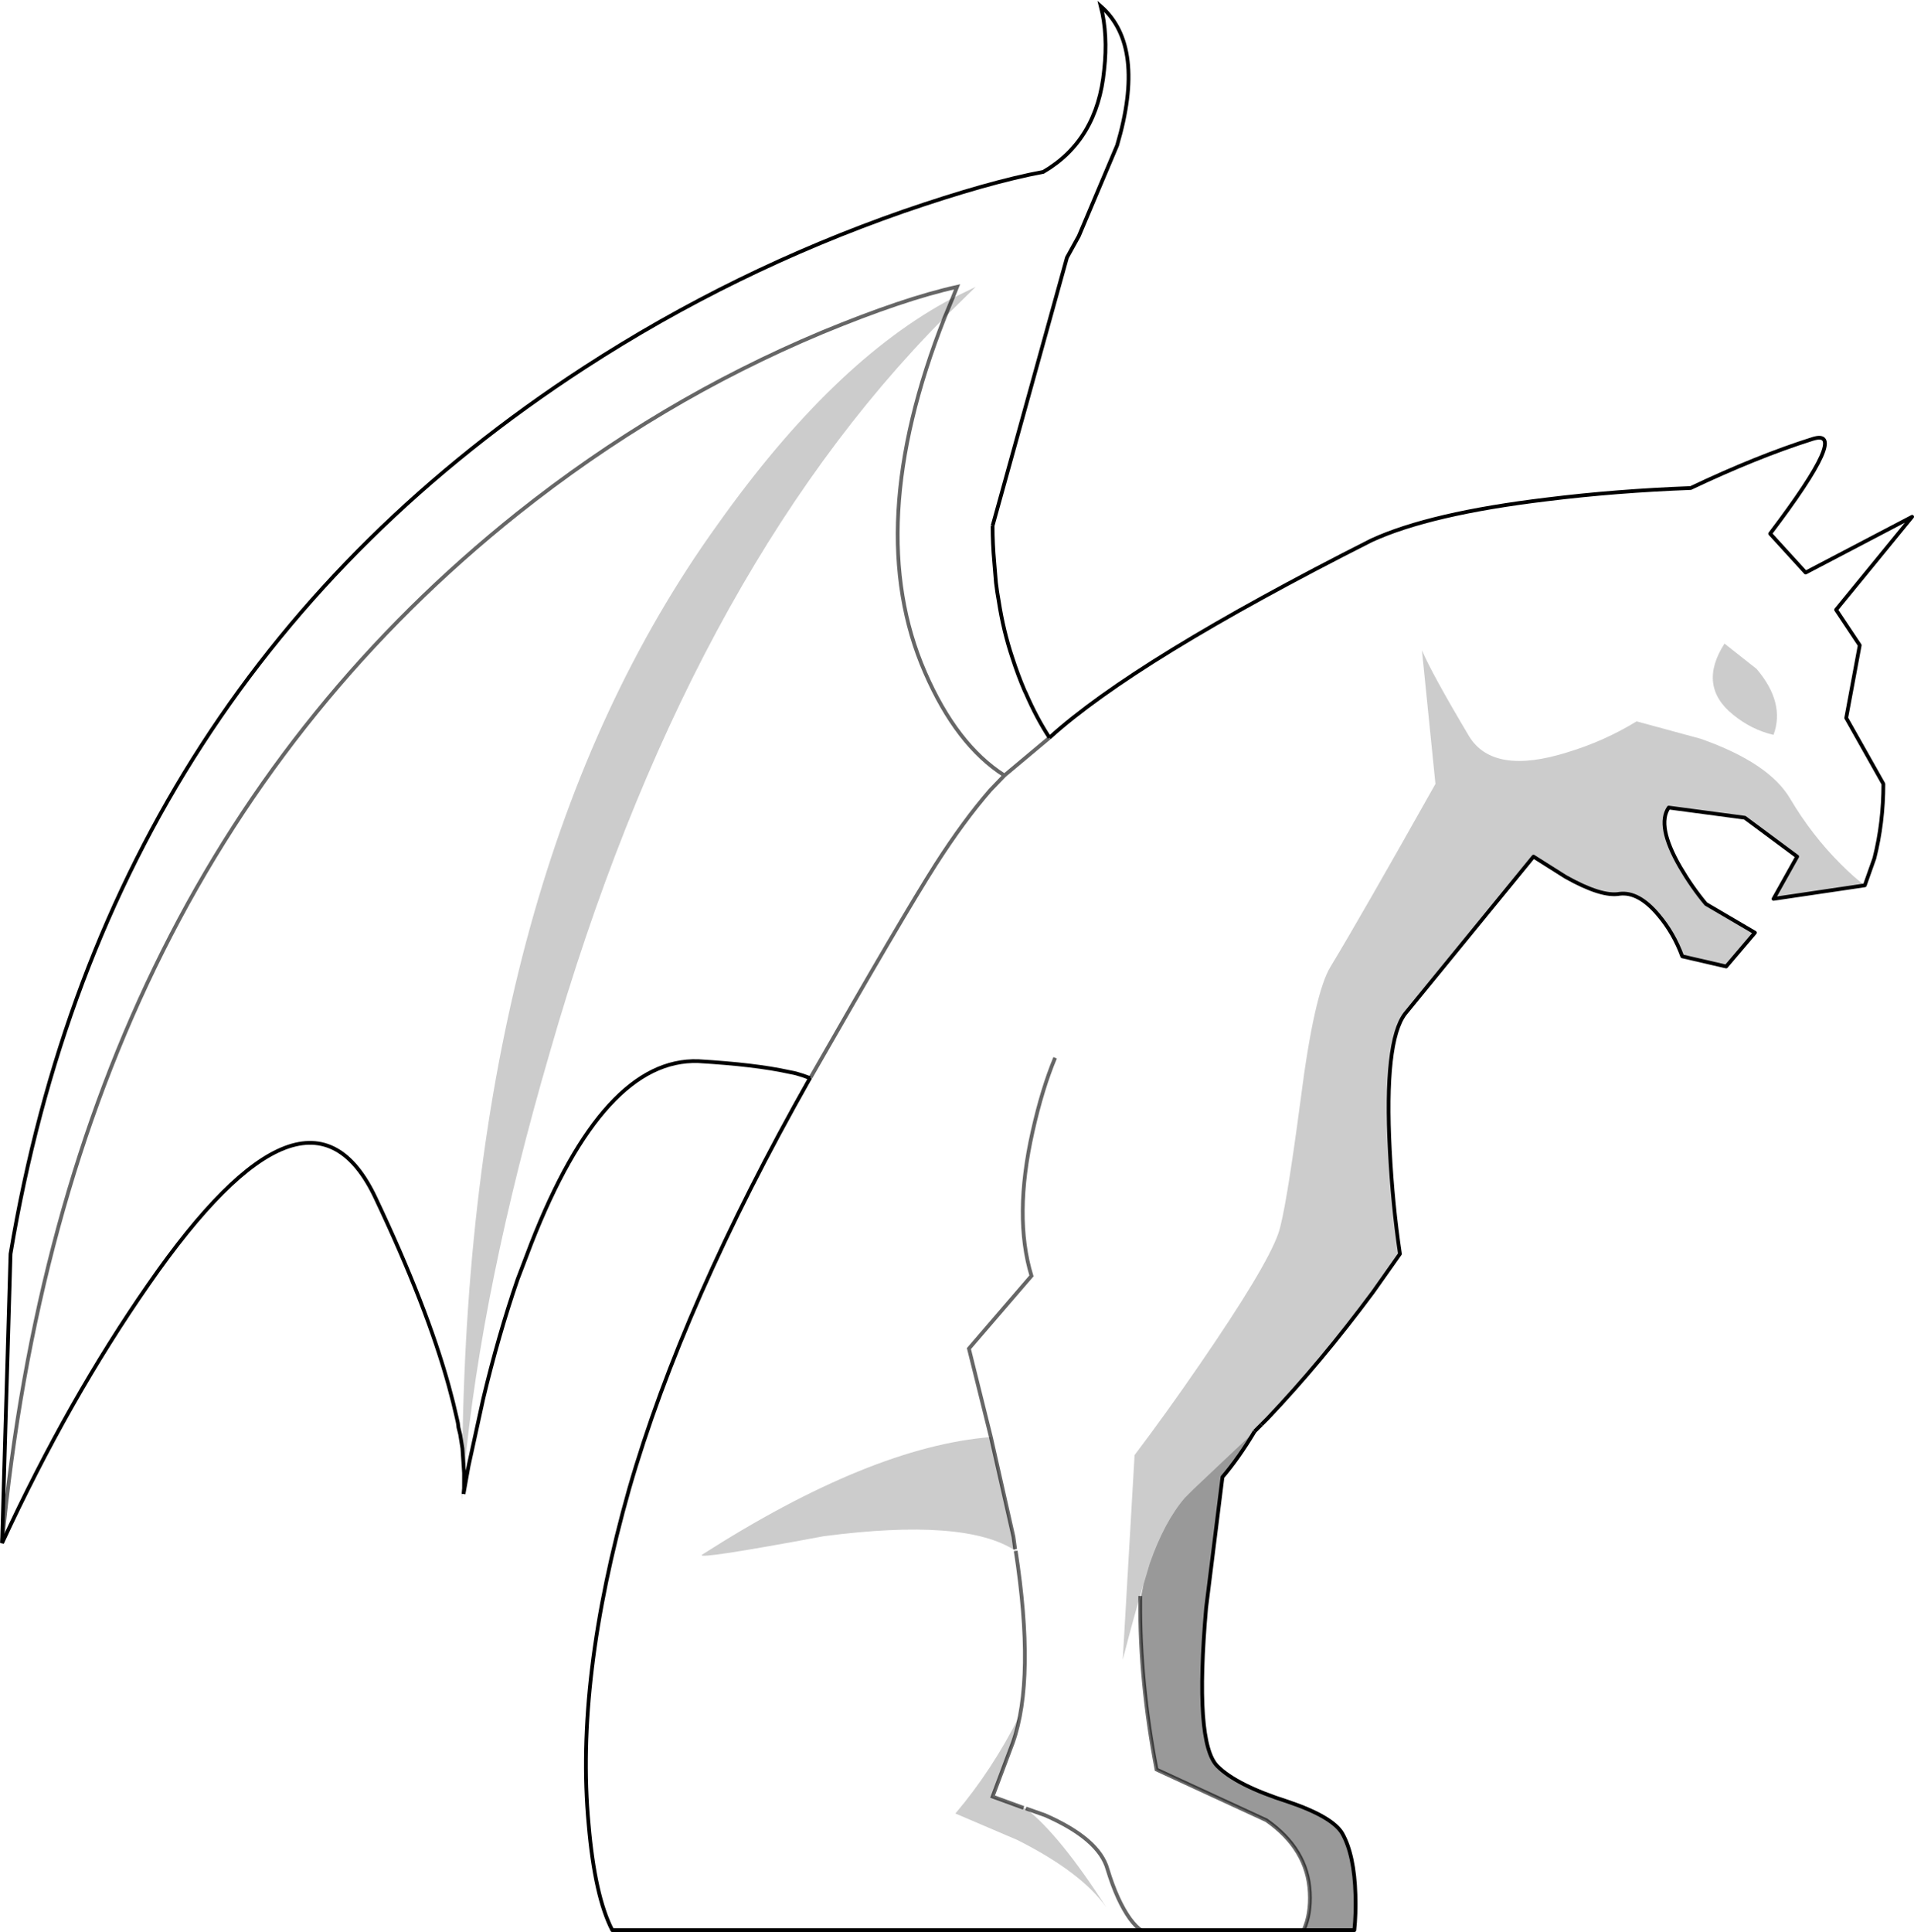 <?xml version="1.0" encoding="UTF-8" standalone="no"?>
<svg xmlns:xlink="http://www.w3.org/1999/xlink" height="514.25px" width="509.55px" xmlns="http://www.w3.org/2000/svg">
  <g transform="matrix(1.0, 0.0, 0.0, 1.0, 254.8, 257.7)">
    <path d="M-254.25 153.0 L-252.0 76.05 Q-226.35 -77.25 -99.15 -159.9 -59.4 -185.7 -14.25 -201.45 8.4 -209.25 22.95 -211.95 37.35 -220.35 39.15 -239.1 40.2 -248.4 38.25 -256.05 50.4 -245.4 42.6 -219.0 L32.4 -194.85 29.25 -189.15 9.45 -117.75 Q9.3 -110.25 10.35 -102.6 10.65 -100.05 11.1 -97.65 12.3 -89.85 14.7 -82.65 12.3 -89.85 11.1 -97.65 11.55 -95.1 12.15 -92.7 13.35 -87.3 14.7 -82.65 16.2 -78.0 18.0 -73.8 L18.3 -73.2 Q21.15 -66.6 24.6 -61.35 47.4 -82.05 110.25 -113.85 125.85 -121.05 157.2 -124.8 175.35 -127.05 195.3 -127.8 213.0 -136.2 227.7 -140.85 238.05 -144.15 216.45 -115.65 L225.9 -105.3 254.25 -120.15 234.0 -95.4 240.3 -85.95 236.7 -66.6 246.6 -49.05 Q246.6 -38.7 244.2 -29.25 L241.65 -22.05 Q238.95 -24.0 235.2 -27.75 227.55 -35.4 221.85 -45.0 216.3 -54.6 198.0 -61.05 L180.9 -65.7 Q172.35 -60.45 162.45 -57.45 142.8 -51.3 136.35 -61.65 126.45 -78.3 123.75 -84.6 L127.35 -49.05 Q107.1 -13.05 99.45 -0.45 95.1 6.6 91.5 34.65 87.45 65.25 85.5 70.65 82.35 79.65 64.5 105.6 55.65 118.5 47.25 129.6 L44.1 184.05 Q47.25 171.9 48.75 167.1 L49.65 163.95 48.75 168.3 Q48.6 189.9 53.1 213.3 L82.35 226.8 Q93.3 234.45 93.9 246.0 94.2 251.85 92.25 256.05 L49.05 256.05 -91.8 256.05 Q-96.45 247.05 -98.1 227.85 -101.7 189.45 -87.3 138.6 -73.05 89.1 -39.15 29.25 L-39.0 29.1 Q-40.5 28.5 -42.75 28.05 L-43.35 27.9 -44.85 27.6 Q-53.7 25.65 -68.85 24.75 -94.05 23.85 -113.4 73.35 L-117.0 82.8 Q-122.1 97.65 -126.15 114.6 L-130.05 132.45 -131.25 138.45 -131.4 139.05 -131.25 135.3 -131.25 134.4 Q-126.6 84.75 -108.45 22.5 -72.15 -103.95 -3.3 -173.25 L4.95 -181.35 -1.2 -178.35 0.0 -181.35 Q-14.25 -178.2 -36.0 -169.2 -79.35 -151.05 -117.0 -121.05 -237.3 -25.05 -254.25 153.0 -237.3 -25.05 -117.0 -121.05 -79.35 -151.05 -36.0 -169.2 -14.25 -178.2 0.0 -181.35 L-1.2 -178.35 Q-32.85 -161.7 -63.9 -117.9 -129.6 -26.55 -131.7 127.8 L-132.3 124.05 -131.7 127.8 -131.7 128.55 -132.3 124.65 -132.3 124.05 -132.75 122.25 -132.9 121.05 -133.2 119.7 Q-134.1 115.65 -135.3 111.3 -141.15 90.0 -154.8 61.2 -172.8 22.95 -215.25 84.15 -236.55 114.75 -254.25 153.0 M24.6 -61.35 L12.6 -51.3 Q-0.15 -59.4 -8.55 -78.75 -25.35 -117.3 -3.3 -173.25 -25.35 -117.3 -8.55 -78.75 -0.15 -59.4 12.6 -51.3 L24.6 -61.35 M12.6 -51.3 L8.85 -47.4 Q1.8 -39.3 -5.7 -27.6 -14.4 -13.95 -39.0 29.1 -14.4 -13.95 -5.7 -27.6 1.8 -39.3 8.85 -47.4 L12.6 -51.3 M217.35 -62.1 Q220.5 -70.65 212.85 -79.65 L204.3 -86.4 Q197.1 -75.15 206.55 -67.5 211.5 -63.45 217.35 -62.1 M26.1 23.85 Q22.65 32.1 20.1 43.5 15.0 66.15 19.8 81.9 L3.15 101.25 9.0 124.8 3.15 101.25 19.8 81.9 Q15.0 66.15 20.1 43.5 22.65 32.1 26.1 23.85 M9.0 124.8 Q-22.95 127.35 -67.95 156.15 -69.3 157.5 -35.55 151.2 2.25 146.25 15.6 155.1 L15.45 154.65 15.0 151.35 9.0 124.8 M48.75 168.3 L48.75 167.1 48.75 168.3 M14.85 206.1 L16.65 198.9 Q9.45 213.3 -0.45 225.0 L16.05 232.05 Q33.3 240.75 39.75 250.05 27.45 230.85 18.3 223.65 L17.7 223.5 9.45 220.5 14.85 206.1 Q20.85 189.15 15.6 155.1 20.85 189.15 14.85 206.1 M18.3 223.65 L23.4 225.45 Q37.8 231.75 40.05 239.85 42.6 248.25 46.05 253.05 47.85 255.45 49.05 256.05 47.85 255.45 46.05 253.05 42.6 248.25 40.05 239.85 37.8 231.75 23.4 225.45 L18.3 223.65 M-131.25 138.45 L-131.25 135.3 -131.25 138.45" fill="#ffffff" fill-opacity="0.0" fill-rule="evenodd" stroke="none"/>
    <path d="M-1.2 -178.35 L4.95 -181.35 -3.3 -173.25 -1.2 -178.35 -3.3 -173.25 Q-72.15 -103.95 -108.45 22.5 -126.6 84.75 -131.25 134.4 L-131.25 135.3 -131.85 141.75 -131.7 128.55 -131.7 127.8 Q-129.6 -26.55 -63.9 -117.9 -32.85 -161.7 -1.2 -178.35 M241.65 -22.05 L217.35 -18.45 223.65 -29.7 209.7 -40.05 189.45 -42.75 Q186.15 -37.95 192.45 -27.0 195.6 -21.6 199.35 -17.1 L212.4 -9.45 204.75 -0.45 193.05 -3.15 Q190.8 -9.3 186.75 -14.1 181.5 -20.4 176.4 -19.8 171.6 -18.9 162.0 -24.3 L153.45 -29.7 119.25 12.15 Q113.7 19.5 115.2 48.45 115.95 63.0 117.9 76.05 L110.7 86.25 Q96.9 104.85 82.65 119.85 L81.0 121.5 79.2 123.3 63.0 138.6 60.6 141.0 Q55.2 147.3 51.3 158.4 L49.65 163.95 48.75 167.1 Q47.25 171.9 44.1 184.05 L47.25 129.6 Q55.65 118.5 64.5 105.6 82.35 79.65 85.5 70.65 87.45 65.25 91.5 34.65 95.1 6.6 99.45 -0.45 107.1 -13.05 127.35 -49.05 L123.75 -84.6 Q126.45 -78.3 136.35 -61.65 142.8 -51.3 162.45 -57.45 172.35 -60.45 180.9 -65.7 L198.0 -61.05 Q216.3 -54.6 221.85 -45.0 227.55 -35.4 235.2 -27.75 238.95 -24.0 241.65 -22.05 M217.35 -62.1 Q211.5 -63.45 206.55 -67.5 197.1 -75.15 204.3 -86.4 L212.85 -79.65 Q220.5 -70.65 217.35 -62.1 M15.45 154.65 L15.6 155.1 Q2.25 146.25 -35.55 151.2 -69.3 157.5 -67.95 156.15 -22.95 127.35 9.0 124.8 L15.0 151.35 15.45 154.65 M17.7 223.5 L18.3 223.65 Q27.45 230.85 39.75 250.05 33.3 240.75 16.05 232.05 L-0.45 225.0 Q9.45 213.3 16.65 198.9 L14.85 206.1 9.45 220.5 17.7 223.5 M-131.25 134.4 L-131.7 127.8 -131.25 134.4" fill="#000000" fill-opacity="0.2" fill-rule="evenodd" stroke="none"/>
    <path d="M79.2 123.3 Q75.0 130.35 70.65 135.45 L66.3 170.25 Q63.15 206.25 69.3 212.4 74.4 217.5 88.05 221.85 100.05 225.9 102.6 230.4 105.75 236.1 106.05 246.6 106.2 251.85 105.75 256.05 L92.25 256.05 Q94.2 251.85 93.9 246.0 93.3 234.45 82.35 226.8 L53.1 213.3 Q48.6 189.9 48.75 168.3 L49.65 163.95 51.3 158.4 Q55.2 147.3 60.6 141.0 L63.0 138.6 79.2 123.3" fill="#000000" fill-opacity="0.4" fill-rule="evenodd" stroke="none"/>
    <path d="M9.45 -117.75 L29.25 -189.15 32.4 -194.85 42.6 -219.0 Q50.4 -245.4 38.25 -256.05 40.2 -248.4 39.15 -239.1 37.35 -220.35 22.95 -211.95 8.4 -209.25 -14.25 -201.45 -59.4 -185.7 -99.15 -159.9 -226.35 -77.25 -252.0 76.05 L-254.25 153.0 Q-236.55 114.75 -215.25 84.15 -172.8 22.95 -154.8 61.2 -141.15 90.0 -135.3 111.3 -134.1 115.65 -133.2 119.7 L-132.9 121.05 -132.75 122.25 -132.3 124.05 -131.7 127.8 -131.25 134.4 -131.25 135.3 -131.25 138.45 -131.4 139.95 -130.05 132.45 -126.15 114.6 Q-122.1 97.65 -117.0 82.8 L-113.4 73.35 Q-94.05 23.85 -68.85 24.75 -53.7 25.65 -44.85 27.6 L-43.35 27.9 -42.75 28.05 Q-41.1 28.5 -39.15 29.25 L-39.0 29.1 M24.6 -61.35 Q21.15 -66.6 18.3 -73.2 L18.0 -73.8 Q16.2 -78.0 14.7 -82.65 12.3 -89.85 11.1 -97.65 10.65 -100.05 10.35 -102.6 L9.9 -108.0 Q9.45 -112.95 9.45 -117.75 M81.0 121.5 L79.2 123.3" fill="none" stroke="#000000" stroke-linecap="butt" stroke-linejoin="miter-clip" stroke-miterlimit="4.0" stroke-width="1.0"/>
    <path d="M24.6 -61.35 Q47.4 -82.05 110.25 -113.85 125.85 -121.05 157.2 -124.8 175.35 -127.05 195.3 -127.8 213.0 -136.2 227.7 -140.85 238.05 -144.15 216.45 -115.65 L225.9 -105.3 254.25 -120.15 234.0 -95.4 240.3 -85.95 236.7 -66.6 246.6 -49.05 Q246.6 -38.7 244.2 -29.25 L241.65 -22.05 217.35 -18.45 223.65 -29.7 209.7 -40.05 189.45 -42.75 Q186.15 -37.95 192.45 -27.0 195.6 -21.6 199.35 -17.1 L212.4 -9.45 204.75 -0.45 193.05 -3.15 Q190.8 -9.3 186.75 -14.1 181.5 -20.4 176.4 -19.8 171.6 -18.9 162.0 -24.3 L153.45 -29.7 119.25 12.15 Q113.7 19.5 115.2 48.45 115.95 63.0 117.9 76.05 L110.7 86.25 Q96.9 104.85 82.65 119.85 L81.0 121.5 M79.2 123.3 Q75.0 130.35 70.65 135.45 L66.3 170.25 Q63.15 206.25 69.3 212.4 74.4 217.5 88.05 221.85 100.05 225.9 102.6 230.4 105.75 236.1 106.05 246.6 106.2 251.85 105.75 256.05 L92.25 256.05 49.05 256.05 -91.8 256.05 Q-96.45 247.05 -98.1 227.85 -101.7 189.45 -87.3 138.6 -73.05 89.1 -39.15 29.25" fill="none" stroke="#000000" stroke-linecap="butt" stroke-linejoin="round" stroke-width="1.0"/>
    <path d="M-254.25 153.0 Q-237.3 -25.05 -117.0 -121.05 -79.35 -151.05 -36.0 -169.2 -14.25 -178.2 0.0 -181.35 L-1.2 -178.35 -3.3 -173.25 Q-25.35 -117.3 -8.55 -78.75 -0.15 -59.4 12.6 -51.3 L24.6 -61.35 M-39.0 29.1 Q-14.4 -13.95 -5.7 -27.6 1.8 -39.3 8.85 -47.4 L12.6 -51.3 M9.0 124.8 L3.15 101.25 19.8 81.9 Q15.0 66.15 20.1 43.5 22.65 32.1 26.1 23.85 M15.45 154.65 L15.0 151.35 9.0 124.8 M48.75 167.1 L48.75 168.3 Q48.6 189.9 53.1 213.3 L82.35 226.8 Q93.3 234.45 93.9 246.0 94.2 251.85 92.25 256.05 M17.7 223.5 L9.45 220.5 14.85 206.1 Q20.85 189.15 15.6 155.1 M49.05 256.05 Q47.85 255.45 46.05 253.05 42.6 248.25 40.05 239.85 37.8 231.75 23.4 225.45 L18.3 223.65" fill="none" stroke="#000000" stroke-linecap="butt" stroke-linejoin="miter-clip" stroke-miterlimit="4.0" stroke-opacity="0.6" stroke-width="1.0"/>
  </g>
</svg>

